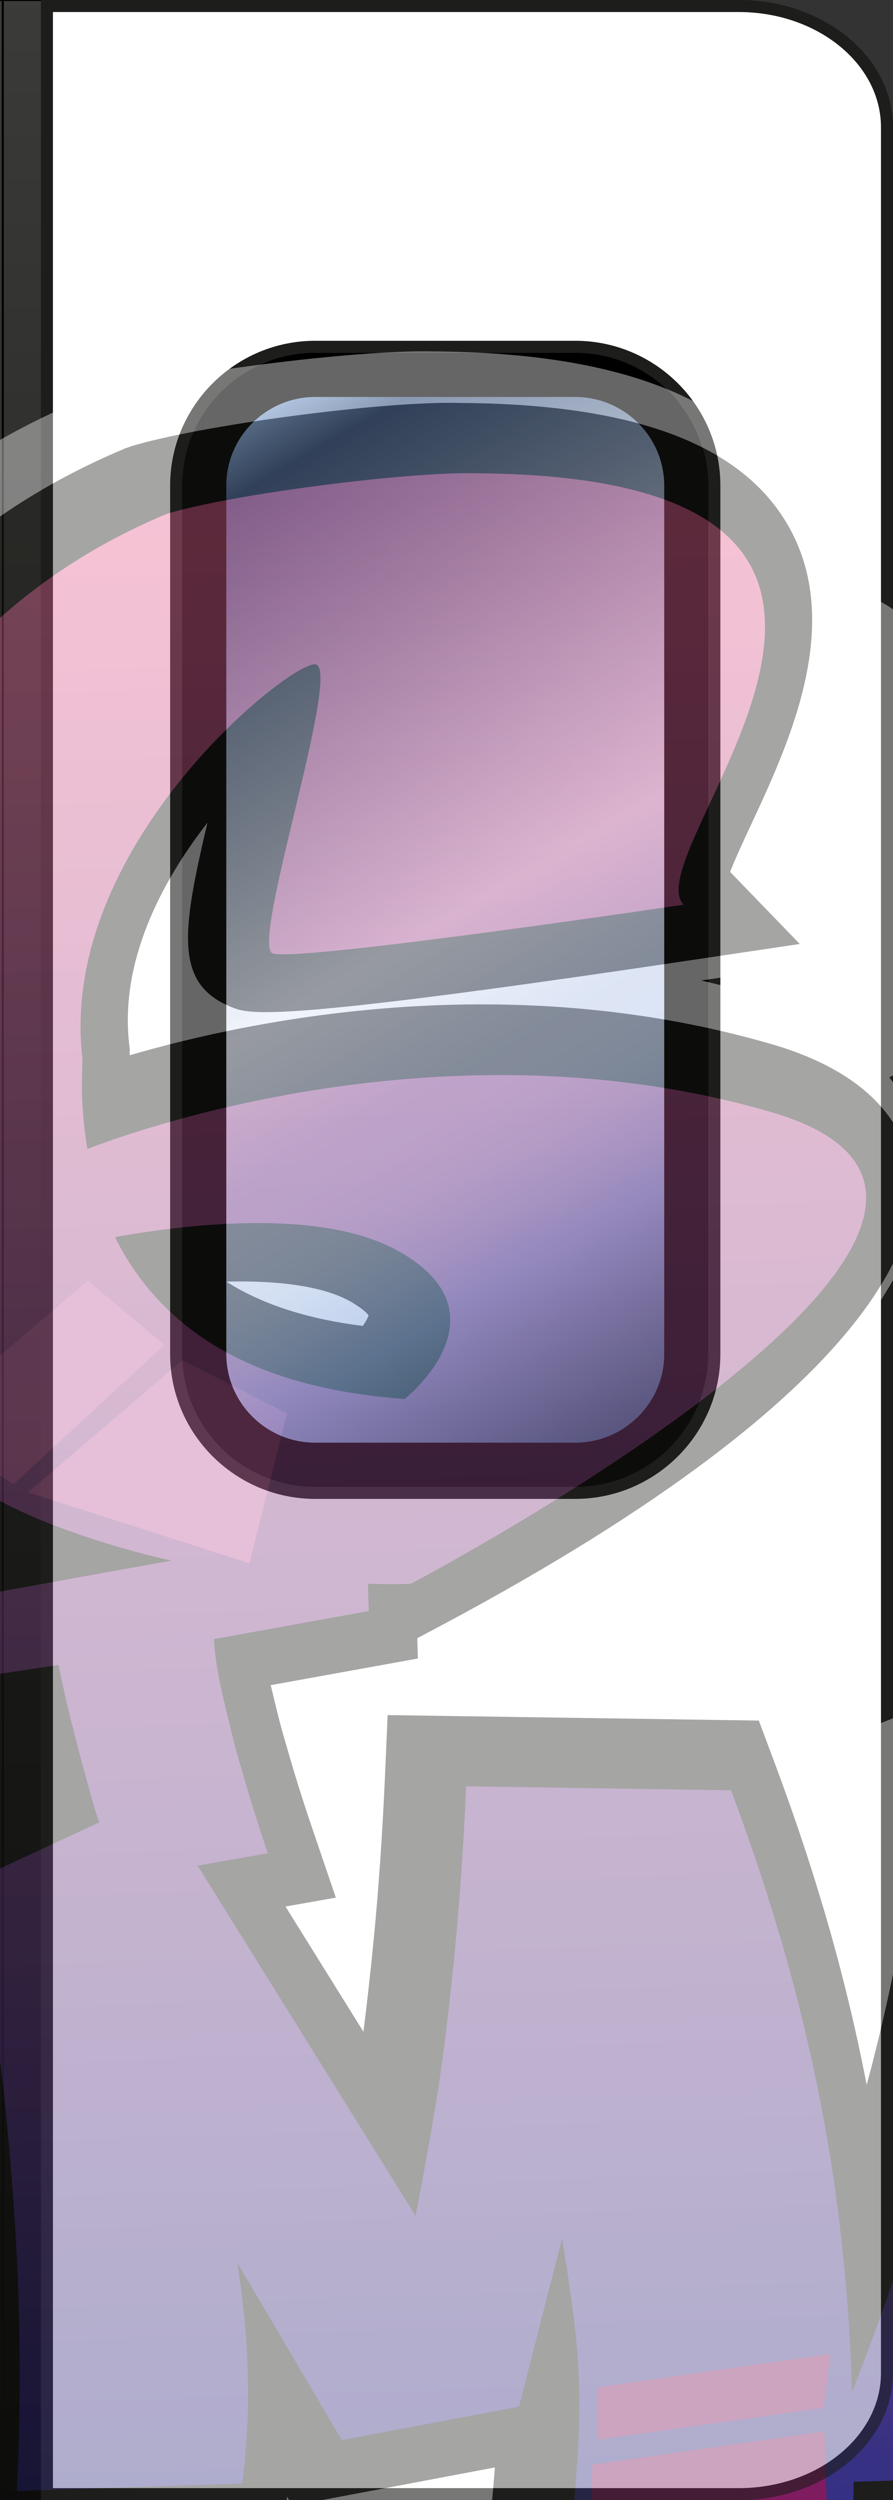 <?xml version="1.0" encoding="utf-8"?>
<!-- Generator: Adobe Illustrator 16.0.0, SVG Export Plug-In . SVG Version: 6.00 Build 0)  -->
<!DOCTYPE svg PUBLIC "-//W3C//DTD SVG 1.1//EN" "http://www.w3.org/Graphics/SVG/1.1/DTD/svg11.dtd">
<svg version="1.1" id="Ebene_1" xmlns="http://www.w3.org/2000/svg" xmlns:xlink="http://www.w3.org/1999/xlink" x="0px" y="0px"
	 width="222.606px" height="622.718px" viewBox="0 0 222.606 622.718" style="enable-background:new 0 0 222.606 622.718;"
	 xml:space="preserve">
<rect x="0" y="0" width="222.606" height="622.718" fill="#333333" stroke="none"/>
<style type="text/css">
<![CDATA[
	.st0{fill:url(#SVGID_3_);stroke:#000000;stroke-width:0.5;stroke-miterlimit:10;}
	.st1{fill:#7E6849;}
	.st2{display:none;opacity:0.6;}
	.st3{fill:#7F1C60;}
	.st4{fill:#E788B7;}
	.st5{fill:#832525;}
	.st6{fill:#222A41;stroke:#FFFFFF;stroke-width:0.75;stroke-miterlimit:10;}
	.st7{fill:#1D1D1B;}
	.st8{fill:#ED1C24;}
	.st9{fill:#1F1A1F;}
	.st10{fill:url(#SVGID_12_);stroke:#000000;stroke-width:0.5;stroke-miterlimit:10;}
	.st11{fill:#21684A;}
	.st12{fill:#222A41;}
	.st13{fill:#231F20;}
	.st14{fill:#C0619E;}
	.st15{fill:url(#SVGID_2_);}
	.st16{fill:url(#SVGID_4_);}
	.st17{fill:url(#SVGID_5_);}
	.st18{fill:url(#SVGID_7_);}
	.st19{fill:url(#SVGID_9_);}
	.st20{opacity:0.6;}
	.st21{opacity:0.9;}
	.st22{fill:#FFFFFF;}
	.st23{fill:url(#SVGID_6_);stroke:#000000;stroke-width:0.5;stroke-miterlimit:10;}
	.st24{fill:#67201D;}
	.st25{fill:#9C4948;}
	.st26{fill:url(#SVGID_1_);stroke:#000000;stroke-width:0.5;stroke-miterlimit:10;}
	.st27{display:inline;}
	.st28{stroke:#21684A;stroke-width:0.25;stroke-miterlimit:10;}
	.st29{fill:#3C2E2C;}
	.st30{fill:url(#SVGID_11_);}
	.st31{fill:url(#SVGID_13_);}
	.st32{fill:url(#SVGID_10_);stroke:#000000;stroke-width:0.5;stroke-miterlimit:10;}
	.st33{fill:#76685F;}
	.st34{fill:#DBFF7A;}
	.st35{fill:url(#SVGID_8_);stroke:#000000;stroke-width:0.5;stroke-miterlimit:10;}
]]>
</style>
<g id="Tür_2_4_">
	<g id="Tür_links_13_">
		<linearGradient id="SVGID_1_" gradientUnits="userSpaceOnUse" x1="-83.522" y1="-14.033" x2="-83.522" y2="626.091">
			<stop  offset="0" style="stop-color:#3C3C3A"/>
			<stop  offset="1" style="stop-color:#000000"/>
		</linearGradient>
		<rect x="-167.736" class="st26" width="168.43" height="622.718"/>
	</g>
	<g id="Tür_rechts_13_">
		
			<linearGradient id="SVGID_2_" gradientUnits="userSpaceOnUse" x1="-5450.034" y1="-14.033" x2="-5450.034" y2="626.089" gradientTransform="matrix(-1 0 0 1 -5365.125 0)">
			<stop  offset="0" style="stop-color:#3C3C3A"/>
			<stop  offset="1" style="stop-color:#000000"/>
		</linearGradient>
		
			<rect x="0.693" style="fill:url(#SVGID_2_);stroke:#000000;stroke-width:0.5;stroke-miterlimit:10;" width="168.431" height="622.718"/>
		<g>
			<path class="st22" d="M11.696,621.218V1.5h172.475c20.366,0,36.935,13.543,36.935,30.189v559.339
				c0,16.646-16.569,30.189-36.935,30.189H11.696z M78.607,86.373c-19.132,0-34.697,15.515-34.697,34.585v216.286
				c0,19.07,15.565,34.586,34.697,34.586h64.772c19.132,0,34.697-15.516,34.697-34.586V120.959
				c0-19.07-15.565-34.585-34.697-34.585H78.607z"/>
			<path class="st7" d="M184.171,3c19.539,0,35.435,12.87,35.435,28.689v559.339c0,15.819-15.896,28.689-35.435,28.689
				H13.196V3H184.171 M78.607,373.33h64.772c19.959,0,36.197-16.189,36.197-36.086V120.959
				c0-19.898-16.238-36.085-36.197-36.085H78.607c-19.959,0-36.197,16.188-36.197,36.085v216.286
				C42.41,357.142,58.648,373.33,78.607,373.33 M184.171,0H10.196v622.718h173.975
				c21.227,0,38.435-14.188,38.435-31.689V31.689C222.606,14.188,205.398,0,184.171,0L184.171,0z M78.607,370.33
				c-18.335,0-33.197-14.812-33.197-33.086V120.959c0-18.273,14.862-33.085,33.197-33.085h64.772
				c18.334,0,33.197,14.812,33.197,33.085v216.286c0,18.273-14.863,33.086-33.197,33.086H78.607L78.607,370.33z"/>
		</g>
		<g>
			<linearGradient id="SVGID_3_" gradientUnits="userSpaceOnUse" x1="42.266" y1="110.062" x2="179.721" y2="348.142">
				<stop  offset="0.006" style="stop-color:#8BADDC"/>
				<stop  offset="0.073" style="stop-color:#3D5780"/>
				<stop  offset="0.5" style="stop-color:#E7EDF9"/>
				<stop  offset="0.618" style="stop-color:#C8D5EF"/>
				<stop  offset="0.666" style="stop-color:#C4D2EE"/>
				<stop  offset="0.714" style="stop-color:#B8CBEA"/>
				<stop  offset="0.761" style="stop-color:#A4BDE4"/>
				<stop  offset="0.808" style="stop-color:#88ABDB"/>
				<stop  offset="0.809" style="stop-color:#88ABDB"/>
				<stop  offset="1" style="stop-color:#26516A"/>
			</linearGradient>
			<path style="fill:url(#SVGID_3_);" d="M78.607,364.83c-15.273,0-27.697-12.375-27.697-27.586V120.959
				c0-15.21,12.425-27.585,27.697-27.585h64.772c15.273,0,27.697,12.375,27.697,27.585v216.286
				c0,15.211-12.425,27.586-27.697,27.586H78.607z"/>
			<g>
				<path d="M143.379,98.873c12.24,0,22.197,9.908,22.197,22.085v216.286c0,12.178-9.957,22.086-22.197,22.086H78.607
					c-12.24,0-22.197-9.908-22.197-22.086V120.959c0-12.178,9.957-22.085,22.197-22.085H143.379 M143.379,87.873
					H78.607c-18.335,0-33.197,14.812-33.197,33.085v216.286c0,18.273,14.862,33.086,33.197,33.086h64.772
					c18.334,0,33.197-14.812,33.197-33.086V120.959C176.576,102.686,161.713,87.873,143.379,87.873L143.379,87.873z"/>
			</g>
		</g>
	</g>
</g>
<g>
	<path class="st22" d="M538.474,399.467l-215.263,44.676c-5.781-9.265-11.671-18.364-17.615-27.247l-11.506-17.185
		l-84.221,33.291l0.595,18.058c0.106,3.242-0.137,9.579-1.907,21.333c-0.039,0.234-0.071,0.472-0.111,0.707
		c-3.818-13.277-8.381-26.981-13.589-40.901l-6.14-16.389l-81.908-1.21l-0.133-4.088
		c10.92-5.822,23.213-12.738,35.704-20.465l19.06-3.436l-10.1-2.243c41.46-26.852,81.95-61.914,78.608-94.974
		c-1.411-13.901-9.863-32.447-42.192-41.821c-4.312-1.25-8.624-2.361-12.915-3.36l37.32-5.551l-25.944-26.805
		c0.89-1.971,1.836-4.02,2.681-5.821c10.371-22.276,26.055-55.926,7.561-85.124
		c-14.05-22.202-43.204-33.117-88.59-33.385c-18.463-0.463-65.67,5.232-85.223,11.244l-2.353,0.855
		c-27.185,11.352-47.333,27.015-62.26,43.784c-8.479-5.553-17.557-10.707-27.083-15.387l-0.639-0.292
		c-11.148-5.098-23.994-9.864-38.188-14.183c-15.69-4.778-32.727-7.106-50.65-6.925
		c-19.407,0.169-36.967,2.989-52.349,8.326c-15.651,5.414-29.097,12.681-39.978,21.611
		c-11.342,9.308-20.095,20.06-25.993,31.927c-6.113,12.262-9.144,24.912-9.019,37.609
		c0.083,8.286,0.748,16.105,1.97,23.232c1.549,8.934,4.674,17.409,9.286,25.138
		c3.86,6.51,8.957,12.783,15.165,18.669l-3.535,10.681c-0.084,0.279-9.423,27.226-30.938,44.106
		c-7.027,5.512-25.697,20.164-17.513,40.815c4.388,11.063,12.88,15.497,21.602,17.071l2.505,41.855l-63.329,9.34
		l-0.69,21.418c-0.275,8.45-0.159,17.131,0.331,25.904c-0.224-2.196-0.428-4.253-0.644-6.156
		c-0.65-6.6-1.175-12.556-1.556-17.886l-1.993-27.468l-111.629,16.116l0.753,22.952
		c0.179,5.365,0.506,11.913,0.992,19.616c0.472,7.508,1.028,15.594,1.648,24.239
		c0.625,8.75,1.392,17.893,2.273,27.375c0.855,9.244,1.655,18.31,2.401,27.264
		c1.828,21.145,3.932,43.55,6.256,66.596l2.535,25.243l116.43-10.429l0.706,6.714l74.909-7.133l0.144,4.311
		l26.743-2.082c8.763-0.683,17.166-1.448,24.799-2.269c6.594-0.587,13.232-1.129,19.947-1.641
		c6.377-0.478,11.566-0.781,15.547-0.913c8.08-0.266,16.159-0.392,24.012-0.375
		c8.07,0.011,15.271,0.099,21.436,0.254l21.905,0.715l0.491,2.263l116.439-6.441l-0.897-4.449l58.473-1.924
		l1.417-9.433l33.005-6.223l-2.271,23.488l74.031,12.089l1.711,58.474l21.486-54.681l25.663,4.194l0.634-28.451
		l39.23-1.288l6.801-13.766c1.398-2.827,2.912-6.379,4.759-11.193l5.647-0.855
		c1.777,4.843,3.353,8.996,4.64,12.318c1.676,4.413,3.116,8.264,4.315,11.562l7.606,20.885l90.728-19.025
		l1.418,3.82l112.732-22.919l-7.824-26.768c-4.179-14.337-7.951-28.384-11.312-42.179
		c-1.46-5.565-2.813-11.279-4.03-17.003c-1.305-6.199-2.558-12.206-3.752-18.023
		c-0.357-1.725-0.69-3.411-0.99-5.061l64.869-13.531L538.474,399.467z M79.92,422.738l-0.727,16.341
		c-0.109,2.408-0.221,4.794-0.344,7.159c-1.977-5.899-3.772-11.711-5.454-17.66
		c-0.436-1.443-0.862-2.915-1.261-4.43L79.92,422.738z M-234.933,397.754c11.997,4.32,24.886,7.955,38.301,10.804
		c8.153,1.743,16.628,2.969,25.323,3.667c0.098,1.899,0.224,3.795,0.361,5.689
		c0.353,4.61,0.763,9.108,1.227,13.492l-61.476-7.501l-5.072,3.286l-0.388-7.006l-28.064,4.14l-15.77-37.753
		c3.947-0.017,7.599-0.331,10.596-0.601c1.75-0.158,4.286-0.385,6.197-0.49
		C-254.998,389.887-245.345,394.008-234.933,397.754z"/>
	<g>
		<path class="st22" d="M234.4,173.72c0.51,15.473-11.62,28.427-27.093,28.936
			c-15.474,0.508-28.439-11.621-28.95-27.092c-0.508-15.479,11.633-28.435,27.107-28.943
			C220.938,146.111,233.89,158.241,234.4,173.72z"/>
		<path class="st22" d="M236.666,242.619c0.51,15.47-11.62,28.428-27.091,28.936
			c-15.477,0.51-28.442-11.623-28.95-27.094c-0.509-15.477,11.631-28.433,27.105-28.941
			C223.203,215.011,236.157,227.139,236.666,242.619z"/>
		<path class="st22" d="M263.35,200.813c0.511,15.479-11.619,28.438-27.105,28.949
			c-15.471,0.508-28.427-11.628-28.936-27.106c-0.509-15.472,11.622-28.426,27.093-28.936
			C249.887,173.21,262.843,185.34,263.35,200.813z"/>
	</g>
	<path class="st7" d="M536.384,414.423l-210.685,43.723c-6.857-11.141-13.846-22.083-20.95-32.688l-7.196-10.74
		l-70.709,27.957l0.368,11.287c0.124,3.66-0.123,10.637-1.997,23.078c-1.562,10.422-4.15,22.745-7.68,36.62
		c-0.467,1.827-0.99,3.736-1.494,5.607c-1.767-9.127-3.821-18.331-6.218-27.565
		c-4.343-16.913-10.017-34.714-16.831-52.918l-3.832-10.244l-92.529-1.362l-0.68,15.548
		c-0.634,14.258-1.578,27.836-2.794,40.337c-0.817,8.336-1.68,16.04-2.564,22.98l-19.423-31.183l12.545-2.218
		l-6.021-17.698c-2.343-6.883-4.446-13.625-6.344-20.343c-0.788-2.574-1.515-5.231-2.194-8.02
		c-0.581-2.339-1.144-4.631-1.668-6.859l36.688-6.64l-0.166-5.056l1.589-0.836
		c114.341-60.06,123.349-99.462,121.917-113.611c-1.102-10.961-8.125-25.673-35.289-33.546
		c-65.513-18.985-128.382-6.36-159.91,2.804c-0.003-0.087,0.004-0.176,0.002-0.264l0.037-1.181l-0.139-1.178
		c-2.416-20.521,7.87-40.365,19.498-55.31c-6.413,27.198-8.279,40.142,5.943,45.909
		c4.538,1.842,9.691,3.929,110.853-11.108l30.866-4.587l-17.372-17.945c1.317-3.402,3.543-8.18,5.322-11.98
		c9.493-20.375,23.832-51.165,8.154-75.927c-12.159-19.199-38.676-28.659-80.738-28.899
		c-18.892-0.562-64.997,5.547-82.129,10.816l-1.475,0.53c-29.154,12.194-49.696,29.587-64.218,47.795
		c-10.086-7.199-21.201-13.818-33.458-19.819c-10.72-4.893-23.164-9.514-36.988-13.728
		c-14.753-4.49-30.822-6.681-47.758-6.506c-18.254,0.131-34.891,2.808-49.293,7.793
		c-14.566,5.04-27.023,11.761-37.015,19.952c-10.288,8.447-18.195,18.131-23.492,28.781
		c-5.431,10.899-8.126,22.079-8.012,33.209c0.076,7.748,0.69,15.052,1.831,21.726
		c1.344,7.774,4.068,15.136,8.068,21.832c3.843,6.497,9.142,12.776,15.758,18.682
		c0.73,0.651,1.478,1.297,2.257,1.942l-5.503,16.671c-0.098,0.298-10.41,30.036-34.148,48.656
		c-6.504,5.107-20.044,15.729-14.504,29.7c5.383,13.57,20.002,12.264,31.729,11.201
		c2.735-0.247,7.045-0.645,9.287-0.576c8.885,4.634,18.895,8.966,29.797,12.887
		c11.537,4.163,24.01,7.682,37.047,10.453c10.39,2.218,21.326,3.528,32.613,3.959
		c0.107,4.76,0.312,9.457,0.664,14.07c0.354,4.714,0.772,9.298,1.252,13.787
		c0.442,4.065,0.906,7.872,1.383,11.473l-70.185-8.563l-16.054,10.391l-0.724-13.028l-95.61,14.104l-0.447,13.38
		c-0.352,10.896-0.038,22.214,0.93,33.629c0.471,5.61,0.931,11.221,1.373,16.835l-18.76,1.9
		c-0.346-3.69-0.672-7.245-0.972-10.671c-0.73-8.308-1.43-15.445-2.06-21.304
		c-0.66-6.693-1.188-12.729-1.58-18.137l-1.246-17.173l-92.883,13.413l0.471,14.347
		c0.174,5.284,0.498,11.737,0.973,19.334c0.472,7.485,1.022,15.538,1.648,24.152
		c0.616,8.683,1.373,17.755,2.252,27.175c0.857,9.278,1.663,18.367,2.405,27.328
		c1.828,21.101,3.931,43.463,6.237,66.449l1.588,15.781l98.213-8.801l-2.17-16.558
		c-1.171-8.927-2.339-19.134-3.478-30.35l-1.603-15.743l17.541-1.8c0.446,3.834,0.902,7.546,1.357,11.141
		c1.07,8.317,2.047,15.735,2.938,22.236l0.027,0.224c1.096,7.232,1.976,13.997,2.62,20.102l1.666,15.777
		l75.594-7.196l0.147,4.489l16.718-1.302c8.662-0.675,16.974-1.432,24.688-2.254
		c6.634-0.596,13.321-1.147,20.078-1.65c6.549-0.493,11.873-0.805,15.953-0.94
		c8.191-0.269,16.387-0.403,24.342-0.387c8.16,0.019,15.435,0.107,21.73,0.268l29.929,0.98l0.251,1.531
		l96.719-5.356L8.102,634.71l61.829-2.033l1.636-10.819l1.315,2.231l50.477-9.523
		c-0.299,3.92-0.654,8.023-1.062,12.323l-1.438,14.942l103.073,16.828l0.407-18.448
		c0.062-2.69,0.038-5.354,0.075-8.036l42.662-1.402l4.254-8.587c1.282-2.579,2.711-5.973,4.522-10.687
		c0.602-1.573,1.212-3.225,1.819-4.936l19.016-2.85c0.73,1.97,1.419,3.864,2.093,5.677
		c2.012,5.504,3.779,10.179,5.219,13.889c1.688,4.456,3.144,8.337,4.357,11.682l4.74,13.076l90.706-19.028
		l1.431,3.868l94.407-19.189l-4.886-16.732c-4.211-14.455-8.024-28.641-11.385-42.44
		c-1.505-5.708-2.885-11.571-4.135-17.457c-1.317-6.218-2.57-12.248-3.763-18.071
		c-1.059-5.147-1.921-10.02-2.573-14.528l65.992-13.763L536.384,414.423z M380.299,545.731
		c2.143,9.885,4.659,20.589,7.41,31.686c-4.594-11.19-9.533-22.318-14.7-33.069
		c-3.095-6.435-6.301-12.852-9.554-19.23l12.037-2.102C376.978,530.533,378.582,538.136,380.299,545.731z
		 M91.878,327.6c-0.192,0.685-0.724,1.635-1.442,2.648c-13.817-1.718-25.191-5.41-33.997-11.029
		c13.696-0.363,24.593,1.32,31.017,5.001C90.113,325.743,91.406,326.996,91.878,327.6z M-103.732,498.353
		c0.092,3.438,0.19,6.875,0.339,10.284l-14.148,0.467L-103.732,498.353z M-39.548,366.648
		c0.051,0.042,0.103,0.086,0.15,0.135c-0.068-0.012-0.145-0.021-0.221-0.027
		C-39.594,366.719-39.571,366.681-39.548,366.648z M-101.232,540.518c0.308,3.596,0.619,7.19,0.956,10.709
		c0.561,5.862,1.145,11.414,1.75,16.82l-15.794-0.133L-101.232,540.518z M-129.592,221.538
		c7.586,2.42,14.898,5.069,21.666,7.845c8.11,3.362,16.557,7.201,25.104,11.401l12.685,6.236l2.569-3.892
		c-0.034,0.243-0.061,0.515-0.073,0.714c-0.231,1.191-0.606,3.203-1.042,5.743
		c-10.394-6.582-22.595-12.434-36.606-17.436c-11.576-4.306-21.314-8.315-29.078-11.981
		C-132.845,220.555-131.251,221.01-129.592,221.538z"/>
	
		<linearGradient id="SVGID_4_" gradientUnits="userSpaceOnUse" x1="46.997" y1="123.47" x2="46.997" y2="649.875" gradientTransform="matrix(1 -0.033 0.033 1 -13.971 -1.446)">
		<stop  offset="0" style="stop-color:#EB6895"/>
		<stop  offset="1" style="stop-color:#2D2E82"/>
	</linearGradient>
	<path class="st16" d="M-83.505,598.801l3.389-13.113l-83.507-0.694c-0.381-4.754-0.864-9.132-1.448-13.121
		c-0.581-3.987-1.145-7.878-1.722-11.687l44.049-1.449l15.431-32.294l-65.905,2.166
		c-2.789-9.643-5.038-16.727-6.752-21.255c-0.992-2.638-1.969-4.892-2.918-6.778l54.245,1.656l40.7-31.69
		l-3.195-0.39l0.806-0.046c-0.836-3.6-1.507-7.369-2.146-11.161c1.512,0.644,3.113,1.316,4.854,2.019
		c3.604,1.461,7.661,2.787,12.163,3.987c0.429,0.117,0.882,0.2,1.31,0.307l-9.521,1.987
		c-0.156,9.171-0.127,18.575,0.084,28.211c0.195,9.637,0.629,19.122,1.272,28.447
		c0.641,9.334,1.391,18.426,2.244,27.278c0.85,8.846,1.745,17.174,2.67,24.97
		c2.181,18.442,4.667,36.213,7.473,53.302l63.847-3.528c-1.877-9.295-3.479-18.879-4.819-28.766
		c-1.327-9.88-2.495-19.723-3.494-29.528c-0.992-9.792-1.816-19.408-2.461-28.837
		c-0.646-9.435-1.228-18.336-1.716-26.723c-0.898-16.042-1.308-31.712-1.446-47.16
		c2.051-0.706,3.979-1.483,5.705-2.393c3.686-1.931,6.511-4.394,8.487-7.383c1.967-2.991,2.886-6.574,2.749-10.751
		c-0.19-5.757-2.673-10.55-7.456-14.391c-4.788-3.834-11.87-6.996-21.271-9.475
		c-6.923-1.902-12.319-3.655-16.179-5.252c-3.875-1.59-5.838-3.312-5.899-5.171
		c-0.027-0.832,0.56-1.709,1.756-2.633c1.196-0.923,3.092-1.429,5.678-1.515c2.453-0.082,5.345,0.271,8.667,1.044
		c3.324,0.775,6.488,1.623,9.497,2.544c3.15,0.976,6.384,2.103,9.645,3.3l-0.571,6.991l33.791-5.151
		c1.225,6,2.652,12.131,4.287,18.39c1.345,5.347,2.925,11.148,4.746,17.41c0.338,1.18,0.752,2.274,1.115,3.429
		l-33.262,15.454c4.618,17.794,7.844,35.639,9.664,53.518c1.817,17.893,2.977,34.082,3.455,48.571
		c0.556,16.974,0.418,33.302-0.407,48.981l56.155-1.848c0.543-3.64,0.963-8.044,1.243-13.211
		c0.295-4.403,0.335-10.036,0.108-16.902c-0.228-6.867-1.048-15.142-2.494-24.831l26.024,44.108l44.164-8.327
		l10.739-41.877c1.115,6.838,2.062,13.154,2.817,18.949c0.743,5.804,1.216,11.464,1.399,16.991
		c0.18,5.539,0.081,11.264-0.275,17.196c-0.37,5.926-0.898,12.341-1.562,19.237l70.066,11.437
		c0.171-7.782,0.229-15.512,0.201-23.202l48.457-1.596c1.059-2.128,2.357-5.228,3.904-9.29
		c1.55-4.06,3.139-8.597,4.777-13.612l41.529-6.237c2.457,6.606,4.675,12.593,6.654,17.964
		c1.968,5.382,3.698,9.948,5.161,13.717c1.718,4.53,3.187,8.492,4.427,11.883l61.52-12.899
		c-3.506-10.956-7.515-21.944-12.025-32.969c-4.524-11.018-9.3-21.789-14.36-32.316
		c-5.056-10.523-10.218-20.757-15.48-30.707c-1.364-2.581-2.697-4.993-4.044-7.481l49.292-8.606
		c2.197,12.332,4.741,24.943,7.635,37.83c2.379,11.001,5.189,22.935,8.407,35.805
		c3.231,12.882,6.938,24.974,11.133,36.287l63.871-12.977c-4.308-14.752-8.146-29.037-11.51-42.862
		c-1.545-5.864-2.975-11.932-4.308-18.185c-1.32-6.254-2.587-12.321-3.793-18.204
		c-1.207-5.876-2.18-11.433-2.904-16.658c-0.738-5.228-1.163-9.843-1.294-13.85l66.86-13.941l-1.44-43.763
		L336.667,474.615l-1.617,25.141c-1.037-1.826-2.088-3.74-3.112-5.511c-11.67-20.236-23.75-39.69-36.258-58.376
		l-48.183,19.051c0.206,6.301-0.524,14.965-2.18,25.991c-1.652,11.037-4.329,23.769-8.003,38.206
		c-3.673,14.438-8.383,30.158-14.101,47.145c-3.278,9.72-6.913,19.594-10.844,29.587
		c-0.028-0.866-0.021-1.735-0.05-2.601c-0.52-15.821-1.881-31.674-4.082-47.548
		c-2.211-15.86-5.439-32.032-9.678-48.505c-4.24-16.471-9.69-33.565-16.325-51.294l-66.02-0.981
		c-0.652,14.535-1.591,28.26-2.857,41.192c-1.254,12.924-2.622,24.284-4.093,34.063
		c-1.866,11.516-3.763,22.086-5.689,31.691l-54.307-87.182l17.492-3.095c-2.432-7.163-4.601-14.108-6.502-20.824
		c-0.87-2.856-1.682-5.801-2.421-8.845c-0.751-3.037-1.464-5.984-2.144-8.846c-0.671-2.86-1.21-5.555-1.621-8.099
		c-0.41-2.543-0.647-4.79-0.711-6.736l38.582-6.985l-0.226-6.784c4.091,0.112,7.663,0.119,10.669,0.021
		c0,0,176.107-92.513,89.63-117.569c-86.149-24.967-169.583,9.018-170.224,9.276
		c-0.691-4.21-1.187-8.581-1.336-13.19c-0.068-2.02-0.035-5.162,0.09-9.425
		c-6.138-52.118,50.516-97.903,57.888-98.147c7.372-0.242-16.102,69.74-10.49,72.013
		c5.615,2.284,102.462-12.117,102.462-12.117c-12.843-13.263,81.019-106.678-51.842-107.451
		c-16.632-0.462-61.074,5.21-76.99,10.107C-42.666,163.207-47.477,247.478-47.477,247.478s-3.738,18.882-4.788,34.701
		c-1.015-1.228-2.047-2.446-3.176-3.613c-11.43-11.829-28.491-21.794-51.185-29.9
		c-16.721-6.218-29.735-11.848-39.039-16.893c-9.32-5.046-14.006-10.342-14.065-15.905
		c-0.026-2.499,1.43-5.083,4.401-7.75c2.949-2.665,7.564-4.034,13.851-4.103
		c5.964-0.057,12.973,1.19,21.009,3.746c8.028,2.562,15.669,5.324,22.934,8.305
		c8.514,3.53,17.189,7.476,26.03,11.826l34.79-52.862c-9.806-7.122-20.559-13.546-32.227-19.26
		c-10.106-4.61-21.76-8.944-35-12.977c-13.229-4.034-27.539-5.974-42.93-5.812
		c-16.649,0.165-31.379,2.473-44.211,6.911c-12.843,4.438-23.53,10.173-32.098,17.204
		c-8.571,7.031-15.006,14.879-19.306,23.536c-4.315,8.652-6.42,17.291-6.338,25.898
		c0.078,6.939,0.609,13.327,1.61,19.152c1.006,5.825,3.014,11.3,6.059,16.399
		c3.032,5.112,7.242,10.068,12.631,14.873c5.393,4.809,12.663,9.659,21.83,14.571
		c11.046,6.552,21.549,11.936,31.48,16.139c9.938,4.215,18.696,7.873,26.264,10.985
		c7.566,3.122,13.552,5.839,17.99,8.148c4.41,2.317,6.64,4.877,6.668,7.644c0.028,2.499-1.443,5.159-4.394,7.966
		c-2.962,2.802-7.426,4.24-13.38,4.297c-7.862,0.084-16.591-1.635-26.205-5.146
		c-9.616-3.513-18.841-7.45-27.677-11.802c-10.416-4.896-20.845-10.62-31.273-17.186
		c0,0-11.251,34.106-39.465,56.244c-28.209,22.136,13.824,8.059,22.51,12.685c8.672,4.642,18.463,8.918,29.334,12.833
		c10.877,3.916,22.528,7.205,34.964,9.852c12.427,2.656,25.551,3.912,39.376,3.771
		c5.692-0.065,11.158-0.355,16.521-0.765l-10.601,1.916c-0.118,4.465-0.129,9.04-0.04,13.73
		c0.093,4.689,0.309,9.307,0.656,13.844c0.34,4.543,0.746,8.962,1.208,13.269c0.462,4.309,0.958,8.352,1.47,12.145
		c0.898,6.727,1.933,13.19,3.037,19.53l-85.421-10.417l-34.232,22.155c-0.495-7.69-0.981-15.383-1.408-22.994
		l-64.993,9.589c-0.335,10.323-0.046,20.903,0.873,31.756c0.916,10.855,1.78,21.711,2.589,32.562l-50.322,5.095
		c-0.994-9.706-1.853-18.65-2.577-26.841c-0.719-8.178-1.399-15.223-2.031-21.117
		c-0.675-6.857-1.219-13.036-1.628-18.561l-61.637,8.899c0.167,5.146,0.482,11.438,0.957,18.867
		c0.46,7.429,1.011,15.438,1.633,23.999c0.607,8.57,1.353,17.525,2.22,26.847
		c0.865,9.332,1.675,18.472,2.419,27.415c1.813,20.942,3.886,43.018,6.214,66.231l65.785-5.884
		c-1.196-9.124-2.371-19.399-3.531-30.815c-1.166-11.414-2.24-21.973-3.234-31.679l49.319-5.055
		c0.983,9.517,2.003,18.398,3.065,26.667c1.054,8.273,2.032,15.641,2.912,22.102
		c1.152,7.601,2.044,14.539,2.701,20.815l64.439-6.131c-1.211-9.308-2.364-18.914-3.473-28.81
		c-1.123-9.887-2.113-19.779-3.002-29.682c-0.883-9.896-1.768-19.652-2.643-29.263
		c-0.854-9.321-1.523-18.138-2.025-26.48c5.756,13.782,10.441,27.933,13.766,42.555
		c5.766,25.399,9.066,50.485,9.883,75.279c8.506-0.658,16.67-1.408,24.495-2.237
		c6.716-0.603,13.48-1.158,20.318-1.67c6.825-0.511,12.368-0.839,16.623-0.98
		c8.301-0.272,16.597-0.399,24.9-0.386c8.303,0.015,15.703,0.102,22.229,0.272l21.904,0.708L-83.505,598.801
		 M99.667,311.799c27.561,15.769,1.206,36.64,1.206,36.64c-25.916-1.841-45.596-9.271-59.079-22.285
		c-5.427-5.241-9.773-11.271-13.127-18.029C47.625,304.714,80.776,300.985,99.667,311.799z M-5.178,397.343
		l1.647-2.142c-4.083-2.276-8.553-4.319-13.398-6.108c-4.184-1.44-9.013-2.772-14.491-3.982
		c-5.466-1.212-11.375-1.719-17.708-1.512c-6.849,0.226-12.896,1.147-18.148,2.759
		c-5.255,1.613-9.612,3.639-13.09,6.076s-6.07,5.126-7.794,8.057c-1.714,2.939-2.519,5.849-2.425,8.721
		c0.074,2.323,0.342,4.451,0.793,6.391c0.455,1.933,1.312,3.739,2.606,5.415c1.279,1.681,3.043,3.298,5.299,4.844
		c2.246,1.55,5.271,3.103,9.077,4.646c4.593,2.081,8.961,3.772,13.074,5.078
		c4.116,1.306,7.744,2.438,10.878,3.407c3.139,0.964,5.623,1.815,7.464,2.536c1.829,0.736,2.763,1.563,2.795,2.491
		c0.026,0.831-0.558,1.734-1.754,2.701c-1.204,0.972-3.029,1.498-5.482,1.578
		c-3.228,0.105-6.837-0.378-10.81-1.457c-3.982-1.077-7.808-2.3-11.476-3.664
		c-4.322-1.53-8.649-3.343-12.987-5.424l-12.37,14.968c-0.526-3.659-1.048-7.319-1.469-10.959
		c-0.545-4.769-0.989-9.449-1.337-14.038c-0.339-4.588-0.644-8.918-0.909-12.996
		c-0.558-9.267-0.788-18.324-0.729-27.188c12.283-2.635,22.86-6.61,31.686-11.977
		c9.049-5.51,16.038-12.663,20.979-21.468c2.742-4.89,4.623-10.415,5.803-16.449
		c5.812,9.333,12.727,17.383,20.895,23.975c9.474,7.65,20.039,13.704,31.652,18.145
		c10.012,3.823,19.882,6.769,29.643,8.938L-5.178,397.343z M280.238,560.094c1.004-3.471,1.913-6.748,2.701-9.832
		c0.801-3.078,1.502-5.777,2.102-8.088c0.802-2.697,1.509-5.201,2.098-7.508c1.919,3.564,3.83,7.173,5.744,10.833
		c1.913,3.659,3.84,7.461,5.763,11.407L280.238,560.094z"/>
	<polygon class="st14" points="-20.365,355.053 3.371,369.652 40.966,335.003 21.892,318.932 	"/>
	<polygon class="st14" points="6.984,371.685 62.168,389.363 71.553,352.029 45.464,338.795 	"/>
	<polygon class="st3" points="147.648,613.875 147.38,626.983 206.373,632.279 205.495,605.6 	"/>
	<polygon class="st3" points="149.142,594.577 148.885,607.688 205.303,599.709 206.991,586.3 	"/>
</g>
<g id="Tür_2_3_" class="st20">
	<g id="Tür_links_8_">
		<linearGradient id="SVGID_5_" gradientUnits="userSpaceOnUse" x1="-83.522" y1="-14.033" x2="-83.522" y2="626.091">
			<stop  offset="0" style="stop-color:#3C3C3A"/>
			<stop  offset="1" style="stop-color:#000000"/>
		</linearGradient>
		
			<rect x="-167.736" style="fill:url(#SVGID_5_);stroke:#000000;stroke-width:0.5;stroke-miterlimit:10;" width="168.43" height="622.718"/>
	</g>
	<g id="Tür_rechts_8_">
		
			<linearGradient id="SVGID_6_" gradientUnits="userSpaceOnUse" x1="-5450.034" y1="-14.033" x2="-5450.034" y2="626.089" gradientTransform="matrix(-1 0 0 1 -5365.125 0)">
			<stop  offset="0" style="stop-color:#3C3C3A"/>
			<stop  offset="1" style="stop-color:#000000"/>
		</linearGradient>
		<rect x="0.693" class="st23" width="168.431" height="622.718"/>
		<g>
			<path class="st22" d="M11.696,621.218V1.5h172.475c20.366,0,36.935,13.543,36.935,30.189v559.339
				c0,16.646-16.569,30.189-36.935,30.189H11.696z M78.607,86.373c-19.132,0-34.697,15.515-34.697,34.585v216.286
				c0,19.07,15.565,34.586,34.697,34.586h64.772c19.132,0,34.697-15.516,34.697-34.586V120.959
				c0-19.07-15.565-34.585-34.697-34.585H78.607z"/>
			<path class="st7" d="M184.171,3c19.539,0,35.435,12.87,35.435,28.689v559.339c0,15.819-15.896,28.689-35.435,28.689
				H13.196V3H184.171 M78.607,373.33h64.772c19.959,0,36.197-16.189,36.197-36.086V120.959
				c0-19.898-16.238-36.085-36.197-36.085H78.607c-19.959,0-36.197,16.188-36.197,36.085v216.286
				C42.41,357.142,58.648,373.33,78.607,373.33 M184.171,0H10.196v622.718h173.975
				c21.227,0,38.435-14.188,38.435-31.689V31.689C222.606,14.188,205.398,0,184.171,0L184.171,0z M78.607,370.33
				c-18.335,0-33.197-14.812-33.197-33.086V120.959c0-18.273,14.862-33.085,33.197-33.085h64.772
				c18.334,0,33.197,14.812,33.197,33.085v216.286c0,18.273-14.863,33.086-33.197,33.086H78.607L78.607,370.33z"/>
		</g>
		<g>
			<linearGradient id="SVGID_7_" gradientUnits="userSpaceOnUse" x1="42.266" y1="110.062" x2="179.721" y2="348.142">
				<stop  offset="0.006" style="stop-color:#8BADDC"/>
				<stop  offset="0.073" style="stop-color:#3D5780"/>
				<stop  offset="0.5" style="stop-color:#E7EDF9"/>
				<stop  offset="0.618" style="stop-color:#C8D5EF"/>
				<stop  offset="0.666" style="stop-color:#C4D2EE"/>
				<stop  offset="0.714" style="stop-color:#B8CBEA"/>
				<stop  offset="0.761" style="stop-color:#A4BDE4"/>
				<stop  offset="0.808" style="stop-color:#88ABDB"/>
				<stop  offset="0.809" style="stop-color:#88ABDB"/>
				<stop  offset="1" style="stop-color:#26516A"/>
			</linearGradient>
			<path class="st18" d="M78.607,364.83c-15.273,0-27.697-12.375-27.697-27.586V120.959
				c0-15.21,12.425-27.585,27.697-27.585h64.772c15.273,0,27.697,12.375,27.697,27.585v216.286
				c0,15.211-12.425,27.586-27.697,27.586H78.607z"/>
			<g>
				<path d="M143.379,98.873c12.24,0,22.197,9.908,22.197,22.085v216.286c0,12.178-9.957,22.086-22.197,22.086H78.607
					c-12.24,0-22.197-9.908-22.197-22.086V120.959c0-12.178,9.957-22.085,22.197-22.085H143.379 M143.379,87.873
					H78.607c-18.335,0-33.197,14.812-33.197,33.085v216.286c0,18.273,14.862,33.086,33.197,33.086h64.772
					c18.334,0,33.197-14.812,33.197-33.086V120.959C176.576,102.686,161.713,87.873,143.379,87.873L143.379,87.873z"/>
			</g>
		</g>
	</g>
</g>
<g id="Tür_2_1_" class="st2">
	<g id="Tür_links_1_" class="st27">
		<linearGradient id="SVGID_8_" gradientUnits="userSpaceOnUse" x1="-83.522" y1="-14.033" x2="-83.522" y2="626.091">
			<stop  offset="0" style="stop-color:#3C3C3A"/>
			<stop  offset="1" style="stop-color:#000000"/>
		</linearGradient>
		<rect x="-167.736" class="st35" width="168.43" height="622.718"/>
	</g>
	<g id="Tür_rechts_1_" class="st27">
		
			<linearGradient id="SVGID_9_" gradientUnits="userSpaceOnUse" x1="-5450.034" y1="-14.033" x2="-5450.034" y2="626.089" gradientTransform="matrix(-1 0 0 1 -5365.125 0)">
			<stop  offset="0" style="stop-color:#3C3C3A"/>
			<stop  offset="1" style="stop-color:#000000"/>
		</linearGradient>
		
			<rect x="0.693" style="fill:url(#SVGID_9_);stroke:#000000;stroke-width:0.5;stroke-miterlimit:10;" width="168.431" height="622.718"/>
		<g>
			<path class="st22" d="M11.696,621.218V1.5h172.475c20.366,0,36.935,13.543,36.935,30.189v559.339
				c0,16.646-16.569,30.189-36.935,30.189H11.696z M78.607,86.373c-19.132,0-34.697,15.515-34.697,34.585v216.286
				c0,19.07,15.565,34.586,34.697,34.586h64.772c19.132,0,34.697-15.516,34.697-34.586V120.959
				c0-19.07-15.565-34.585-34.697-34.585H78.607z"/>
			<path class="st7" d="M184.171,3c19.539,0,35.435,12.87,35.435,28.689v559.339c0,15.819-15.896,28.689-35.435,28.689
				H13.196V3H184.171 M78.607,373.33h64.772c19.959,0,36.197-16.189,36.197-36.086V120.959
				c0-19.898-16.238-36.085-36.197-36.085H78.607c-19.959,0-36.197,16.188-36.197,36.085v216.286
				C42.41,357.142,58.648,373.33,78.607,373.33 M184.171,0H10.196v622.718h173.975
				c21.227,0,38.435-14.188,38.435-31.689V31.689C222.606,14.188,205.398,0,184.171,0L184.171,0z M78.607,370.33
				c-18.335,0-33.197-14.812-33.197-33.086V120.959c0-18.273,14.862-33.085,33.197-33.085h64.772
				c18.334,0,33.197,14.812,33.197,33.085v216.286c0,18.273-14.863,33.086-33.197,33.086H78.607L78.607,370.33z"/>
		</g>
		<g>
			<linearGradient id="SVGID_10_" gradientUnits="userSpaceOnUse" x1="42.266" y1="110.062" x2="179.721" y2="348.142">
				<stop  offset="0.006" style="stop-color:#8BADDC"/>
				<stop  offset="0.073" style="stop-color:#3D5780"/>
				<stop  offset="0.5" style="stop-color:#E7EDF9"/>
				<stop  offset="0.618" style="stop-color:#C8D5EF"/>
				<stop  offset="0.666" style="stop-color:#C4D2EE"/>
				<stop  offset="0.714" style="stop-color:#B8CBEA"/>
				<stop  offset="0.761" style="stop-color:#A4BDE4"/>
				<stop  offset="0.808" style="stop-color:#88ABDB"/>
				<stop  offset="0.809" style="stop-color:#88ABDB"/>
				<stop  offset="1" style="stop-color:#26516A"/>
			</linearGradient>
			<path style="fill:url(#SVGID_10_);" d="M78.607,364.83c-15.273,0-27.697-12.375-27.697-27.586V120.959
				c0-15.21,12.425-27.585,27.697-27.585h64.772c15.273,0,27.697,12.375,27.697,27.585v216.286
				c0,15.211-12.425,27.586-27.697,27.586H78.607z"/>
			<g>
				<path d="M143.379,98.873c12.24,0,22.197,9.908,22.197,22.085v216.286c0,12.178-9.957,22.086-22.197,22.086H78.607
					c-12.24,0-22.197-9.908-22.197-22.086V120.959c0-12.178,9.957-22.085,22.197-22.085H143.379 M143.379,87.873
					H78.607c-18.335,0-33.197,14.812-33.197,33.085v216.286c0,18.273,14.862,33.086,33.197,33.086h64.772
					c18.334,0,33.197-14.812,33.197-33.086V120.959C176.576,102.686,161.713,87.873,143.379,87.873L143.379,87.873z"/>
			</g>
		</g>
	</g>
</g>
</svg>
